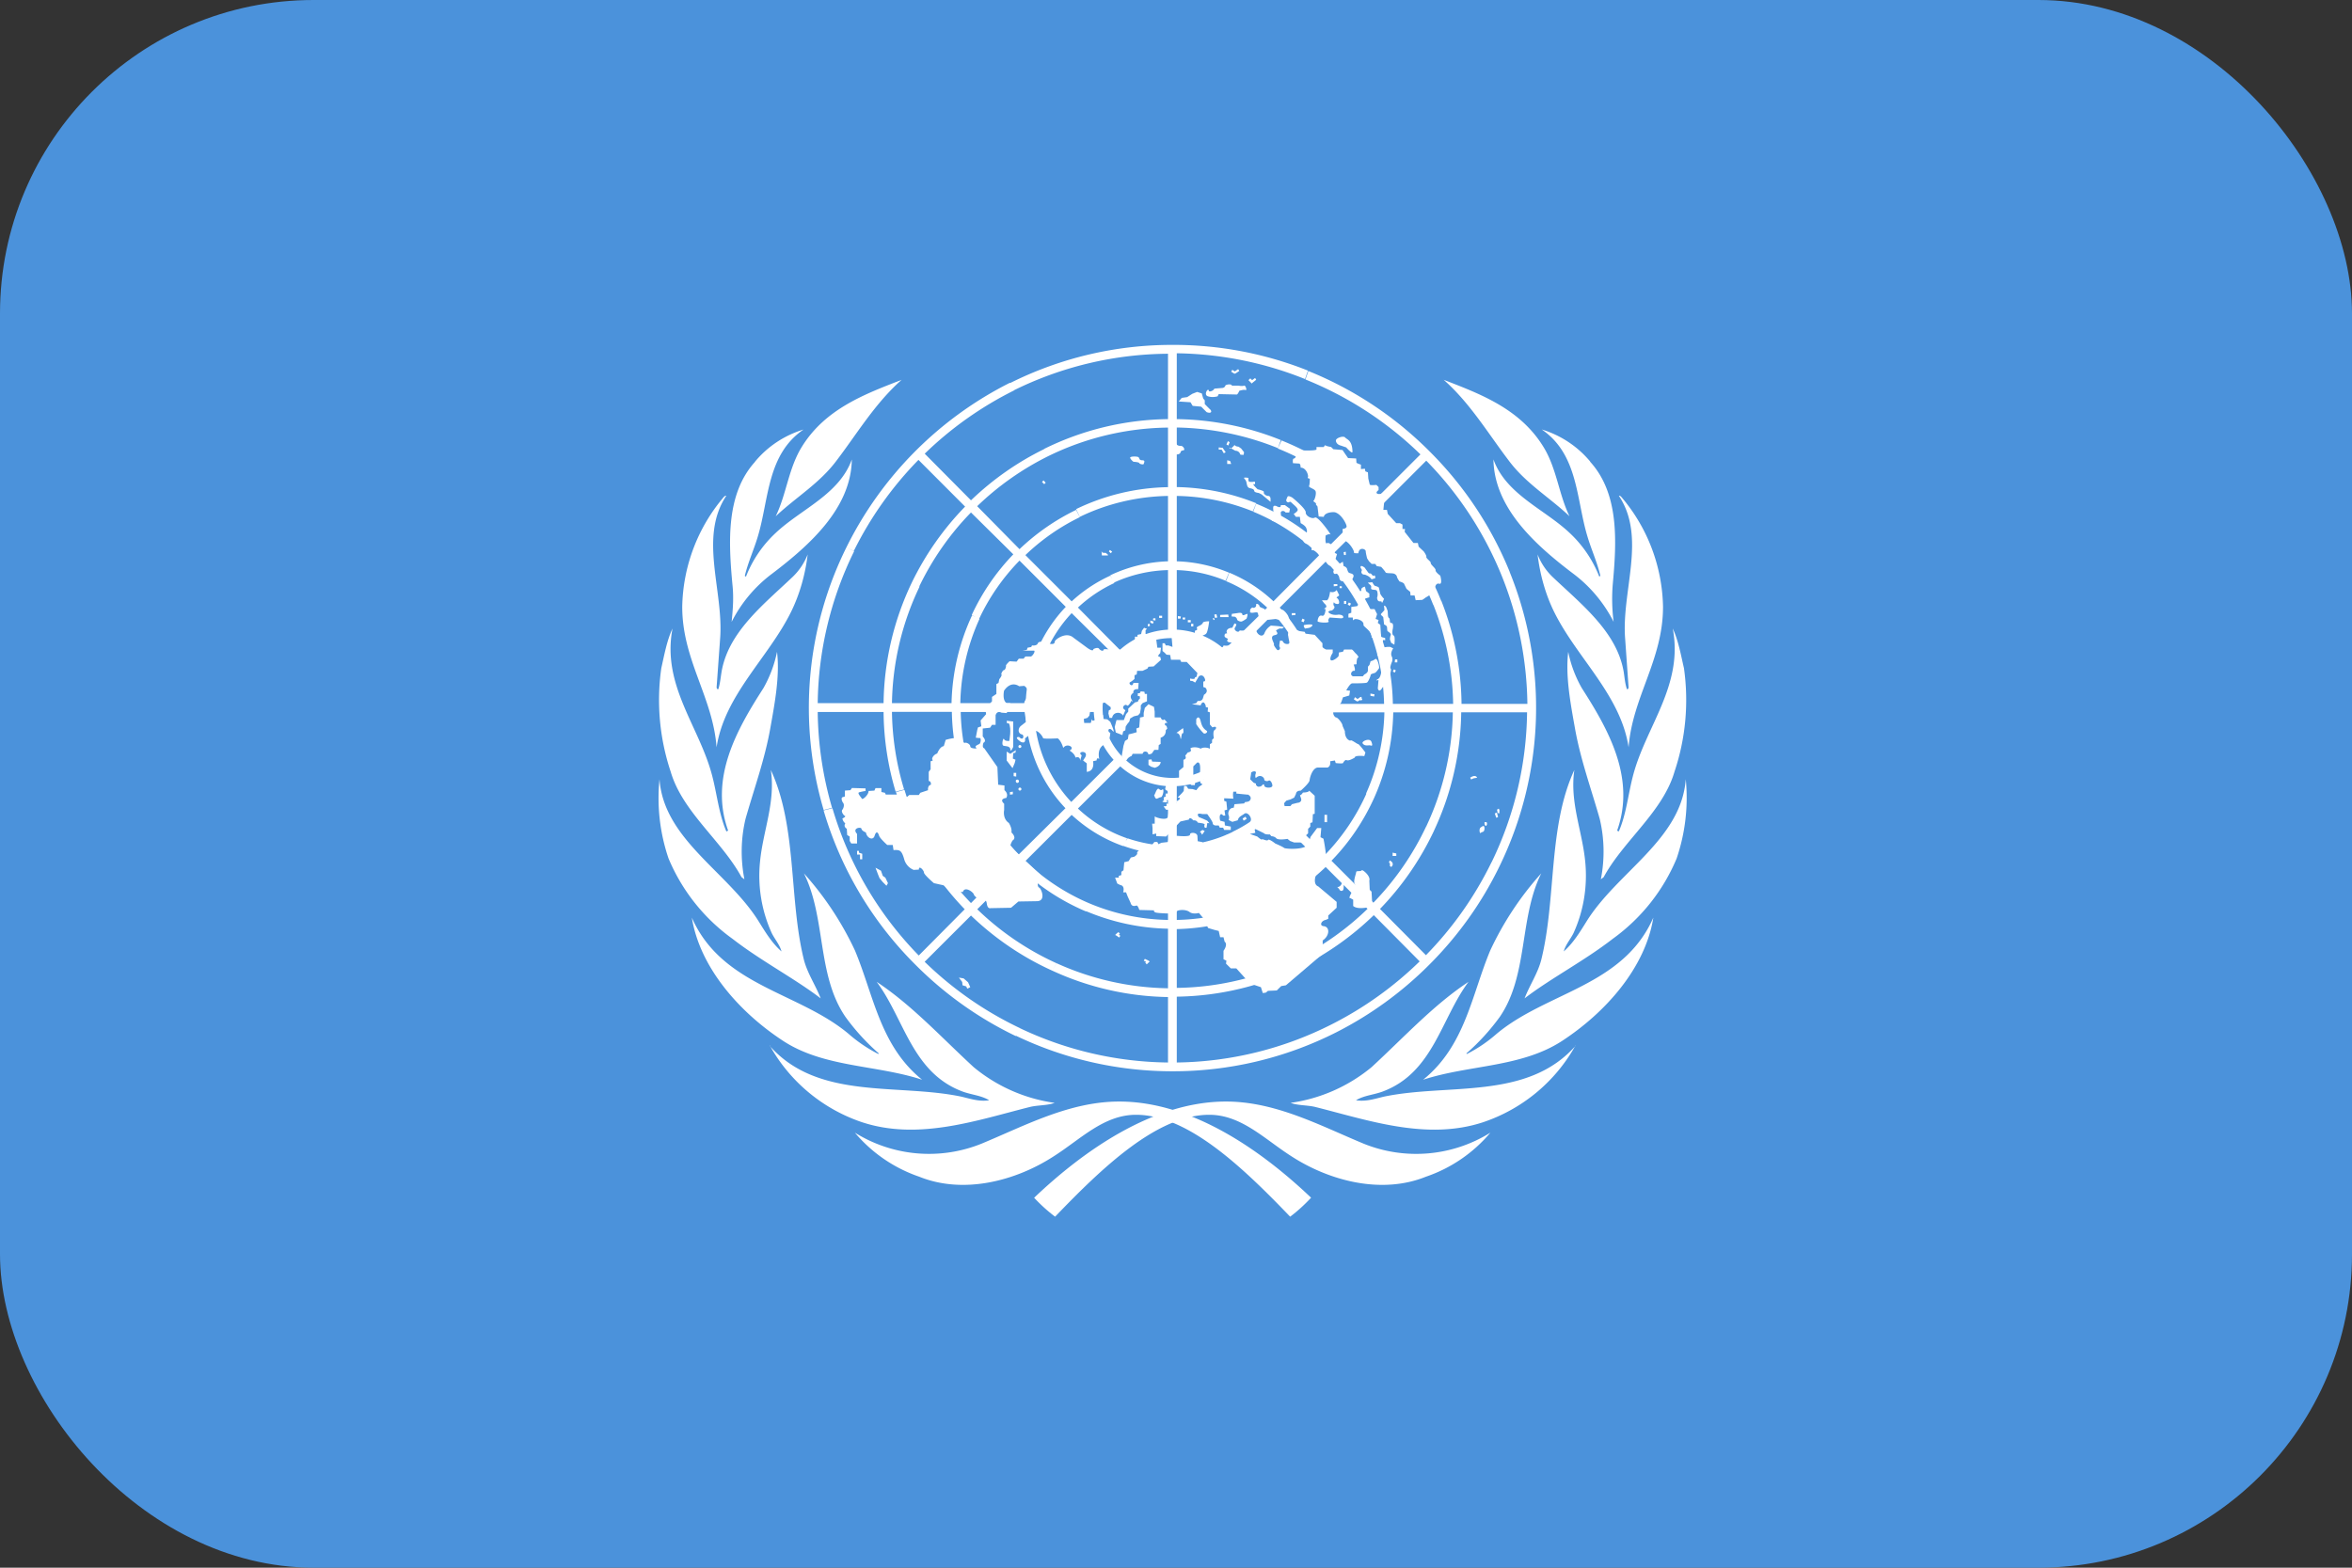 <svg width="30" height="20" viewBox="0 0 30 20" fill="none" xmlns="http://www.w3.org/2000/svg"><rect x="0" y="0" width="30" height="20" fill="#333333" stroke="none"/><rect width="30" height="20" rx="4" fill="#4B92DB"/><path d="M16.723 15.28c-.082.088-.171.17-.267.242-.596-.62-1.3-1.3-1.966-1.3-.414 0-.709.315-1.058.535-.48.309-1.142.483-1.707.255a1.861 1.861 0 01-.821-.562 1.788 1.788 0 001.617.14c.554-.23 1.122-.537 1.755-.537.934 0 1.823.633 2.447 1.227zm-6.908-1.94c.62.702 1.629.477 2.453.652.115.028.225.064.349.045-.099-.062-.23-.07-.343-.113-.642-.242-.74-.928-1.092-1.398.45.298.819.703 1.238 1.089.295.244.652.402 1.032.455-.09.034-.208.028-.31.051-.674.169-1.422.433-2.143.197a2.12 2.12 0 01-1.18-.979h-.004zm-.99-1.632c.386.874 1.356.945 1.997 1.48.115.101.243.188.38.258l.008-.006a2.798 2.798 0 01-.424-.464c-.369-.534-.248-1.265-.532-1.834.264.294.483.625.65.982.239.568.32 1.218.858 1.651-.582-.191-1.252-.155-1.772-.495-.551-.36-1.06-.928-1.165-1.57v-.002zm-.413-1.766c.056.77.872 1.18 1.266 1.814.084.135.168.275.29.382-.02-.081-.085-.155-.124-.233a1.766 1.766 0 01-.15-.909c.037-.394.2-.76.138-1.173.338.729.228 1.637.422 2.422.045.174.15.326.214.492-.33-.253-.762-.478-1.125-.76a2.405 2.405 0 01-.816-1.026 2.388 2.388 0 01-.115-1.01zm.023-1.418c.039-.171.07-.349.143-.506-.14.725.343 1.249.506 1.879.062.236.085.486.18.708.009.003.017-.005.023-.01-.24-.67.112-1.289.45-1.815.082-.144.141-.301.174-.464.037.304-.028.652-.084.965-.07.402-.208.779-.318 1.167-.06.253-.064.515-.014.77l-.037-.028c-.253-.466-.753-.832-.903-1.344a2.886 2.886 0 01-.12-1.322zm.267-.782c.009-.516.198-1.014.534-1.406.009-.006.017-.014.028-.011-.354.534-.03 1.215-.079 1.825l-.045.624c.006.006.006.026.023.017.022-.07.028-.143.04-.216.084-.507.528-.855.902-1.21a.8.8 0 00.197-.292c-.03.253-.101.509-.214.737-.29.585-.846 1.057-.948 1.724-.047-.639-.438-1.114-.438-1.792zM9.63 5.89c.162-.195.377-.337.619-.41-.464.317-.44.882-.58 1.355-.05.171-.126.334-.169.512l.015.01c.082-.212.212-.403.38-.559.323-.304.81-.49.97-.936-.009.621-.538 1.094-1.021 1.46a1.76 1.76 0 00-.512.612c.017-.168.028-.315.01-.48-.05-.543-.083-1.154.29-1.564H9.63zm1.87-1.044c-.34.301-.568.687-.832 1.033-.217.29-.518.466-.774.708.14-.287.163-.618.34-.897.301-.478.802-.664 1.266-.844z" fill="#fff"/><path d="M13.19 15.28c.082.088.172.17.268.242.596-.62 1.3-1.3 1.966-1.3.413 0 .709.315 1.057.535.481.309 1.142.483 1.707.255.32-.109.604-.303.822-.562a1.789 1.789 0 01-1.618.14c-.554-.23-1.122-.537-1.755-.537-.933 0-1.822.633-2.446 1.227zm6.908-1.94c-.619.702-1.628.477-2.452.652-.116.028-.225.064-.35.045.1-.062.232-.07.344-.113.641-.242.74-.928 1.091-1.398-.45.298-.818.703-1.237 1.089a2.075 2.075 0 01-1.032.455c.09.034.208.028.309.051.675.169 1.423.433 2.143.197a2.12 2.12 0 001.181-.979h.003zm.99-1.632c-.385.874-1.355.945-1.997 1.48-.115.101-.242.188-.38.258l-.008-.006c.159-.138.301-.294.425-.464.368-.534.247-1.265.531-1.834a3.993 3.993 0 00-.65.982c-.238.568-.32 1.218-.857 1.651.582-.191 1.251-.155 1.772-.495.551-.36 1.06-.928 1.164-1.57v-.002zm.414-1.766c-.057.77-.872 1.18-1.266 1.814-.084.135-.169.275-.29.382.02-.081.085-.155.124-.233.13-.285.18-.598.15-.909-.037-.394-.2-.76-.139-1.173-.337.729-.228 1.637-.422 2.422-.045.174-.149.326-.213.492.329-.253.762-.478 1.125-.76.361-.26.644-.615.815-1.026.11-.324.15-.668.116-1.01zm-.023-1.418c-.04-.171-.07-.349-.143-.506.14.725-.343 1.249-.507 1.879-.062.236-.084.486-.18.708-.008.003-.017-.005-.022-.01.239-.67-.113-1.289-.45-1.815a1.547 1.547 0 01-.174-.464c-.037.304.028.652.084.965.07.402.208.779.318 1.167.06.253.064.515.014.77l.036-.028c.253-.466.754-.832.903-1.344.143-.425.184-.878.121-1.322zm-.267-.782a2.222 2.222 0 00-.535-1.406c-.008-.006-.016-.014-.028-.011.355.534.031 1.215.08 1.825l.044.624c-.006.006-.006.026-.022.017-.023-.07-.029-.143-.04-.216-.084-.507-.528-.855-.903-1.21a.802.802 0 01-.196-.292c.03.253.1.509.213.737.29.585.847 1.057.948 1.724.048-.639.439-1.114.439-1.792zm-.928-1.853a1.294 1.294 0 00-.619-.41c.464.317.439.882.58 1.355.05.171.126.334.168.512l-.014.01a1.52 1.52 0 00-.38-.559c-.323-.304-.81-.49-.97-.936.009.621.537 1.094 1.021 1.46.215.162.39.372.512.612a2.3 2.3 0 01-.011-.48c.05-.543.084-1.154-.29-1.564h.003zm-1.87-1.044c.34.301.568.687.832 1.033.216.29.517.466.773.708-.14-.287-.163-.618-.34-.897-.3-.478-.801-.664-1.266-.844zM19.126 11.052l-.099-.057c-.214.44-.497.842-.839 1.191l-.586-.59c.284-.293.516-.63.69-1l-.1-.055c-.169.36-.397.69-.674.975l-.535-.535c.227-.233.41-.505.544-.801l-.098-.056a2.72 2.72 0 01-.525.778l-.586-.586c.161-.172.288-.372.375-.59l-.099-.057c-.082.208-.202.4-.356.562l-.539-.534a.994.994 0 00.253-.61h.76a1.748 1.748 0 01-.118.582l.099.056c.08-.203.125-.419.131-.637h.834a2.69 2.69 0 01-.234 1.036l.103.056c.154-.344.237-.716.244-1.092h.76a3.554 3.554 0 01-.338 1.453l.098.056a3.67 3.67 0 00.347-1.51h.84a4.494 4.494 0 01-.45 1.908l.098.057a4.617 4.617 0 00.13-3.755l-.102.047c.21.52.321 1.075.328 1.636h-.84a3.681 3.681 0 00-.257-1.313l-.103.047c.16.403.246.832.253 1.266h-.769a2.814 2.814 0 00-.187-.966l-.103.047c.112.294.172.604.178.919h-.825a1.87 1.87 0 00-.113-.59l-.103.046c.063.175.098.358.103.544h-.76a.994.994 0 00-.252-.61l.539-.539c.163.173.289.377.37.6l.103-.042a1.862 1.862 0 00-.393-.637l.59-.591c.249.259.443.565.572.9l.103-.047a2.808 2.808 0 00-.6-.933l.54-.534c.326.337.582.735.754 1.172l.103-.047a3.68 3.68 0 00-.783-1.205l.59-.59c.414.421.74.92.962 1.467l.103-.047a4.626 4.626 0 00-1.022-1.538 4.623 4.623 0 00-1.547-1.026l-.037.108a4.51 4.51 0 011.467.956l-.59.59a3.68 3.68 0 00-1.182-.768l-.047.103c.428.173.818.428 1.149.75l-.535.534a2.813 2.813 0 00-.89-.58l-.038.102c.314.13.6.318.844.553l-.586.59a1.867 1.867 0 00-.563-.365l-.042.108c.194.08.372.195.525.338l-.544.534a.993.993 0 00-.609-.253v-.76c.214.007.426.053.623.136l.043-.103a1.866 1.866 0 00-.666-.145v-.834a2.7 2.7 0 01.97.197l.043-.104c-.322-.13-.666-.2-1.013-.206v-.76c.442.008.88.097 1.29.263l.037-.103a3.68 3.68 0 00-1.327-.267v-.84c.561.008 1.116.119 1.636.329l.037-.108a4.627 4.627 0 00-1.73-.328 4.608 4.608 0 00-2.071.488l.047.093a4.5 4.5 0 011.969-.468v.834a3.66 3.66 0 00-1.58.38l.051.093c.476-.234.998-.359 1.529-.365v.76a2.798 2.798 0 00-1.172.28l.047.099c.35-.17.735-.26 1.125-.267v.834a1.86 1.86 0 00-.736.178l.046.094c.217-.1.451-.154.69-.16v.76a.999.999 0 00-.329.075l.047.094a.89.89 0 01.338-.061.885.885 0 01.89.895.89.89 0 11-1.228-.825l-.051-.098a1.004 1.004 0 00-.281.178l-.535-.54c.137-.128.294-.234.464-.313l-.051-.094c-.18.082-.347.193-.493.328l-.59-.59a2.71 2.71 0 01.694-.484l-.047-.093a2.832 2.832 0 00-.722.501l-.54-.548c.267-.258.573-.473.905-.638l-.046-.093c-.345.168-.661.39-.938.656l-.59-.595c.335-.326.72-.598 1.139-.807l-.052-.098a4.665 4.665 0 00-2.086 2.1l.094.047a4.53 4.53 0 01.825-1.163l.595.596a3.702 3.702 0 00-.68.97l.094.051c.168-.349.39-.669.661-.946l.54.534a2.827 2.827 0 00-.53.773l.093.052a2.7 2.7 0 01.516-.745l.59.59a1.877 1.877 0 00-.365.553l.098.057c.081-.196.197-.376.342-.53l.54.534a.998.998 0 00-.254.614h-.759c.006-.212.05-.422.131-.618l-.094-.057a1.862 1.862 0 00-.15.675h-.834c.007-.37.09-.736.244-1.073l-.094-.047a2.8 2.8 0 00-.262 1.12h-.76a3.564 3.564 0 01.352-1.486l-.099-.051a3.661 3.661 0 00-.36 1.537h-.84a4.5 4.5 0 01.464-1.936l-.098-.051a4.607 4.607 0 00-.29 3.351l.107-.028a4.537 4.537 0 01-.183-1.223h.84c.003.344.055.687.154 1.017l.108-.028a3.581 3.581 0 01-.155-.99h.764c.005.275.049.546.132.807l.112-.028a2.708 2.708 0 01-.131-.778h.825c.006.195.042.388.108.572l.107-.028a1.762 1.762 0 01-.103-.544h.76a.994.994 0 00.253.61l-.54.538a1.754 1.754 0 01-.37-.604l-.107.028c.087.244.224.468.403.656l-.596.59a2.695 2.695 0 01-.618-1.04l-.113.028c.132.41.357.784.656 1.092l-.534.54a3.554 3.554 0 01-.848-1.444l-.108.028c.168.561.469 1.074.876 1.495l-.586.59a4.5 4.5 0 01-1.101-1.879l-.113.028a4.607 4.607 0 001.172 1.969 4.64 4.64 0 001.28.91l.056-.1c-.45-.213-.862-.5-1.219-.848l.591-.59c.303.291.653.53 1.036.703l.056-.094a3.575 3.575 0 01-1.012-.689l.534-.534c.248.238.537.428.853.562l.056-.098a2.7 2.7 0 01-.83-.544l.591-.59c.19.176.413.312.657.398l.051-.099a1.756 1.756 0 01-.628-.38l.54-.538c.168.15.383.24.609.253v.76a1.76 1.76 0 01-.516-.095l-.061.094c.185.068.38.106.577.113v.834a2.695 2.695 0 01-.99-.206l-.056.094c.331.14.686.217 1.046.224v.76a3.563 3.563 0 01-1.42-.319l-.057.094c.463.214.966.329 1.477.337v.835a4.5 4.5 0 01-1.885-.436l-.056.094c.623.299 1.305.454 1.997.454a4.61 4.61 0 002.09-.497l-.056-.103a4.49 4.49 0 01-1.978.488v-.84a3.67 3.67 0 001.594-.388l-.047-.099a3.55 3.55 0 01-1.547.375v-.75c.417-.01.827-.112 1.2-.3l-.052-.098a2.69 2.69 0 01-1.148.281v-.834a1.86 1.86 0 00.764-.188l-.047-.103c-.223.11-.468.17-.717.178v-.76a.993.993 0 00.61-.252l.539.539c-.13.12-.277.219-.436.295l.051.103c.17-.082.326-.19.464-.319l.59.586c-.197.191-.423.35-.67.474l.047.098c.259-.127.496-.293.704-.492l.534.534a3.585 3.585 0 01-.89.633l.055.099c.337-.17.645-.39.915-.652l.585.59a4.54 4.54 0 01-1.12.802l.056.103a4.642 4.642 0 001.186-.862c.367-.366.67-.79.896-1.256z" fill="#fff"/><path d="M15.221 7.958h-.028v.033h.028v-.033zm-.07-.047h.037v.028h-.037v-.028zm-.066-.01l.028.005.005-.028h-.033v.024zm-.028-.009h-.033V7.86l.038.005-.005.028zm-.272-.037h.038v.028h-.038v-.028zm-.08.056l.033.005v-.028h-.028l-.004.023zm0 .047l-.032-.014v-.028l.042.014-.01.028zm-.065.033v-.028l.023-.005.005.028-.028.005zm-3.684 2.887v-.023h-.024v.047h.038v.06h.028v-.07l-.042-.014zm.351.422l-.047-.047-.042-.051-.019-.047-.032-.085.07.038.023.066.033.023.033.07-.019.033zm.97 1.27l-.004-.042-.042-.056.06.01.057.05.028.062-.038.019-.014-.029-.046-.014zm2.532-4.307h-.047l-.014-.104.028-.018v-.052h-.164v-.051l.019-.015-.038-.014-.028.038-.01.042-.046.01v.023h-.033v.06l-.131.109-.263-.01c-.014.047-.06 0-.06 0-.015-.033-.076 0-.076 0 0 .047-.094-.028-.094-.028l-.159-.117c-.094-.084-.234.023-.239.047 0 .065-.108.014-.108.014s-.094-.028-.108.01c-.014.037-.075.027-.075.027l-.009.02-.047.009-.01.028-.055.01h.14c.038-.01-.014.079-.037.074h-.066l-.023.028h-.061l-.028.038-.09-.005s-.046.042-.046.056c.004.014-.01.056-.024.056s-.042.047-.033.057c.01.014-.028.06-.028.06l-.01.048-.027.014v.126l-.056.038v.056l-.085.094.01.07-.07.08.009.075-.043.014-.009.033-.019.098.047.005c.024-.01.019.06 0 .075-.019.01-.07.028-.042.047.028.018-.075.014-.075-.015 0-.032-.056-.056-.07-.046-.014.009-.038-.043-.038-.043-.047-.046-.206.005-.206.005l-.024.08c-.051.004-.084.094-.084.094-.047.014-.075.065-.06.08.013.013-.024.018-.024.018v.103l-.024.033v.117c.033 0 .028.047.028.047-.046.01-.037.07-.037.07l-.099.033-.018.028h-.122l-.033.028-.033-.033h-.234l-.01-.023-.046-.01v-.05h-.075l-.014.032-.075.005c.004.046-.075.117-.085.098-.01-.019-.06-.07-.037-.08a.612.612 0 01.084-.018v-.033l-.173-.005-.02.028-.07.005v.075l-.032.01c-.024.013.004.065.004.065.033.033 0 .089 0 .089-.032.028.02.08.02.08.037.01-.024.037-.024.037.01.047.037.061.037.061-.028.047.019.07.019.07l.005.08.032.019v.056l.02.033h.074v-.122c-.07-.075.052-.094.056-.066.005.029.057.047.057.047.01.07.093.113.112.038.024-.07.047-.028.056.005.014.037.104.117.104.117h.07l.01.065c.079-.004.102 0 .135.113a.206.206 0 00.122.14l.066-.004c0-.061.065.01.065.037 0 .028.127.136.127.136l.126.028.118.094.089-.01h.037c.024-.079.136.005.14.034.01.028.085.08.095.056.009-.024.06-.01.07.06.01.071.047.057.047.057l.262-.005.094-.08.24-.004c.12-.005.046-.174.022-.174-.042-.032.015-.168.015-.168l-.343-.319c-.08 0-.009-.113-.009-.113.06-.037-.014-.103-.014-.103.01-.056-.033-.121-.033-.121-.084-.057-.06-.165-.06-.165v-.08c-.071-.065.027-.074.027-.074.033-.056-.023-.099-.023-.099v-.06l-.08-.01-.01-.225-.168-.24c-.033-.008-.01-.07-.01-.07.048-.023-.009-.08-.009-.08v-.102l.094-.01.024-.037h.046v-.122c.02-.066.075-.033.075-.033l.066.005.037-.07.01-.057h-.047c-.06-.037-.033-.159-.033-.159.094-.136.192-.056.192-.056l.066-.005c.098.066.01.188.01.188-.02.028-.01.117-.01.117l.023.154-.06.047c-.047.033-.047.099.004.113.038.004.024.094-.033.033-.084 0 .047.075.01.056.084.047.065-.038.065-.038l.113-.089c.047-.033.117.07.117.085 0 .014.188.004.188.004.046.033.07.122.07.122.047-.07.16-.004.08.033.075.047.075.09.075.09.06-.02.06.027.06.041l.02-.07c-.071-.052.093-.07.046.023l-.028.043.047.037v.108c.108-.01.08-.136.08-.136l.046-.01c0-.046.033-.018.033-.018-.033-.16.075-.188.075-.188.061-.018.066-.145.066-.145-.047-.019-.019-.084.028-.028.047.056-.028-.113-.028-.113l-.038-.032-.051-.005-.005-.052h-.084l-.014.066-.033.01-.01-.02-.014.047h-.084l-.005-.051.047-.014.024-.028.014-.08h.06l.08-.023c0-.08.047-.061.047-.061l.028.023.043.033v.028l-.024.014-.005.038.014.056h.033c.014-.08.113-.08.14-.028l.03-.07c-.067-.033 0-.085.018-.062.019.024.06-.06.06-.06s.034.046 0-.015c-.032-.056.024-.084.024-.084-.01-.056.061-.047.061-.047l.005-.08h-.066c-.014.066-.07.005-.042-.009.028-.014.056-.042.056-.042v-.047l.028-.01.005-.046h.07l.061-.028.014-.024.066-.004.094-.085-.01-.037c-.056 0 0-.047 0-.047l.01-.07z" fill="#fff"/><path d="M12.925 9.205l-.085-.01.005.033h.023c.038.066.005.225.005.225s-.056.005-.066-.023c-.01-.028-.033.06-.014.08.019.014.085 0 .094.046 0 .057.037-.028.037-.028V9.2v.005z" fill="#fff"/><path d="M12.924 9.608l.028-.005.005-.033-.07.047-.047-.028v.113l.075.098.028-.066.01-.042-.034-.014.005-.07zm.038.3V9.86h-.033v.042l.033.005zm-.043.225V10.1l-.037.005v.033l.037-.005zm.057-.145a.021.021 0 10-.009-.04.02.02 0 00-.007.004.02.02 0 00-.003.008.02.02 0 000 .009c0 .01.01.019.019.019zM13.008 10.086c.01 0 .02-.008.02-.019a.019.019 0 10-.019.019zM13.008 9.542c.01 0 .02-.008.02-.018a.019.019 0 10-.019.019zM14.598 8.825l-.047-.005-.014.024h-.024v.037h.024l.004.028-.018.02-.01.023-.037.009-.085.08v.037l-.028.033-.028.075h-.094l-.023.089.014.07.084.033.01-.047.028-.014.004-.047.02-.032.027-.033.01-.038.046-.028.057-.014.023-.028.01-.056v-.043l.023-.028.056-.023v-.094h-.028l-.005-.028zm.13.323v-.07l-.009-.06-.07-.034-.047.047-.014.066v.047l-.047.01-.01.126-.037.014.005.047-.047.014-.056.014-.01.06-.037.024-.019.061-.023.136s.047.08.066.042c.023-.037.06-.047.06-.047l.014-.028h.127c.01-.047.07-.028.07-.004 0 .023.047 0 .047 0l.033-.047h.052l.004-.061.024-.014v-.08c.075-.023.065-.094.065-.094l.02-.023-.01-.033c-.038-.014-.019-.047.004-.038.024.01-.032-.046-.032-.046-.029.028-.047-.024-.047-.024h-.075v-.005zm.076.572c0 .057-.075.075-.075.075l-.047-.014-.033-.023v-.066l.038-.004.009.028.108.004zm.253-.304c.01.047.01-.066.028-.061.019.004.005-.066.005-.066l-.085.061c.042.005.047.047.052.066zm.248-.244c.019.042.014.103.085.15.023.014-.014.047-.038.033a.706.706 0 01-.094-.117v-.061c.02-.038.038-.024.047-.005zm.014 1.453l.014.024.033-.047-.028-.014-.033.023.014.014zm-.13-.089v.056-.056zm.674-.066l.038-.023-.014-.028-.038.023.014.028zm1.355.985l.042.023v.08c.06.056.244.01.244-.005l-.01-.178-.023-.023-.005-.118c.019-.06-.094-.15-.098-.13-.01.018-.07 0-.07.023 0 .018-.038.112-.02.145.02.033-.013.033-.018.066-.005.032-.052.093-.047.121l.005-.004zm-.103-.188c-.01.038-.047.056-.061.047-.019-.019.023.019.033.038.009.018.037.018.046 0 .01-.02 0-.061.015-.08.009-.019-.029-.024-.033 0v-.005zm-.22-.872h.032v.094h-.033v-.094zm.487-.909c-.024-.028.094-.08.112-.019.02.056 0 .047-.018.042-.02-.004-.066.014-.094-.023zm.098-.638v.029l.047.009.005-.028-.052-.01zm-.21.075l.037.024h.014l.028-.019v.01l.028-.01-.01-.023V8.89l-.018.004-.033.024-.033-.024-.014.028zm.262-1.153h-.07s.023.01-.047-.051c-.061-.061-.104.014-.104.014l-.075.01v.074l-.037.014v.047h.056s0 .052.014.028c.014-.023.132.005.122.066-.004.023.117.084.103.16.061.009.047.07.047.07l.08.009.023-.047.024.005V8.14l-.052-.014-.01-.155-.032-.024.01-.037-.038-.014.019-.061-.033-.066zm.201.483h-.037l-.085.01-.046.093s.023.014.046.047c.015.033.024.225-.032.258s.004.014.004.014l-.009.108c.014.047.037.023.052 0 .014-.024.028-.028.046-.052a.268.268 0 00.052-.103c.005-.033.028-.084.014-.098-.014-.014.014-.08.014-.08s.019-.037 0-.075c-.019-.037.005-.084.019-.103l-.038-.019zm.057.197l.004-.037h.029v.037h-.033zm0 .131l-.024-.014.014-.028.024.014-.014.028zm-.043-.375l-.018-.047s0-.037.01-.056c.008-.019-.02-.037-.034-.047-.014 0-.01-.037-.014-.056 0-.019-.037-.033-.037-.033l-.01-.089c0-.014-.042-.033-.028-.047l.038-.042c.014-.01-.014-.075.01-.06.022.013.022.037.032.055.01.02 0 .085.019.099.023.014 0 .065.032.065.038 0 .015.09.015.09s-.01.065.014.07c.023.005.009.117.009.117l-.038-.023v.004zm-.3-.773c.015.019.043.033.043.051 0 .02-.01.033.018.038.029.005.047 0 .057.019a.13.13 0 010 .084c0 .019.009.047.032.047.024 0 .029 0 .029.019 0 .014.028-.052.028-.052a.256.256 0 01-.047-.06l-.019-.08c0-.01-.033-.02-.047-.024-.014 0-.037-.047-.037-.047l-.056.005zm.047-.042a.133.133 0 00-.046-.043c-.02-.009-.033-.018-.052-.018a.033.033 0 01-.028-.047c.01-.019-.014-.028-.014-.047s.014-.019.037-.005c.024.014.019.019.038.042.019.024.028.047.047.043.018-.005.032.042.047.028.023-.014.018.033.018.033l-.047.014zm-.548.534c.023.028-.14.019-.14 0s.013-.084.055-.07c.043.014.047-.085.047-.085s-.037.005-.004-.014c.032-.018 0-.047-.014-.06l-.029-.038h.066c.028-.019.038-.108.038-.108.056.019.084-.023.084-.023l.028.056c.019.023-.047.033-.023.047.023.014.033.056.023.07-.01.014-.06 0-.06-.014s-.02.023 0 .047c.018.023-.024.056-.034.056-.009 0-.07.01-.018.038.047.028.108.014.108.014s.042 0 .056.018c.014.024-.005.029-.028.029l-.141-.01s-.028.033-.014.047zm-.3.047c.023-.005.08-.01.094 0 .004.019-.038.037-.038.037l-.056.01c-.019-.024-.024-.047 0-.047zm.605-.399c.037-.018.117-.018.112-.046-.005-.033.047-.043.047-.043l.014.057.042.032v.047l-.033.01c-.051.014-.018.037-.018.037h-.117l-.015-.047-.037-.047h.005zm-.188-.257c.033 0-.005.107.07.098.075-.01 0 .033.061.038.057.004.043-.043.061-.075.019-.033.01-.052-.023-.061-.033-.01-.033-.01-.047-.047-.005-.038-.047-.047-.047-.047l-.01-.056-.06.037-.061.08c0 .06.033.033.06.033h-.004zm.127.398l.014-.028.028.014-.014.028-.028-.014zm-.047-.047h.028v.038h-.028v-.038zm.023-.628v.042h-.023l-.005-.037.028-.005zm-.08.44h.029v.024h-.028V7.48zm-.074 0v-.027h.046v.023l-.046.005zm-.385.46l-.028-.014.014-.033.028.014-.014.033zm-.15-.089v-.028h.047v.023l-.047.005zm-.81-.01l-.104.005v.028h.108l-.005-.032zm-.17.043l-.009-.042.028-.005.01.042-.028.005zm-.018.028l-.01-.023.014-.005.01.023-.014.005zm.234-.08l-.005.033.047.005s.024.019.024.033c0 .014.033.028.051.028.019 0 .07-.038.07-.038s.024-.065.005-.06c-.018.004-.056.032-.06.004 0-.028-.062-.014-.062-.014l-.075.01h.005zm.235-.047c0 .01-.015.029.013.033.029.005.08-.019.085.01.005.028.005.046.047.06a.234.234 0 00.084.02l.094-.01s.06.014.075.023c.052.057.084.07.098.047.014-.023 0-.08-.009-.094 0-.023-.07-.112-.094-.093-.023.018-.028 0-.07.014-.042.014-.131.004-.136-.014 0-.019-.07-.028-.07-.047s-.047-.047-.043-.014c.005.028-.032.042-.042.033-.01-.01-.037.028-.037.028l.005.004zm1.073-.609l.033-.108c-.047-.01-.038-.06-.038-.06-.004-.048-.07-.094-.093-.076-.024.014-.015-.098-.015-.098s.043-.028.061-.014c.02.014-.159-.24-.197-.216-.037.024-.121-.023-.117-.065.005-.047-.169-.188-.169-.188s-.056-.037-.065-.01c-.01.029-.028.048 0 .066.028.014.023-.023.056.01.033.032.094.075.07.103-.023.028-.046.037-.046.037l.028.038h.051l.01.08s.056.028.07.06c.014.033.014.052 0 .075-.014.02-.042.047-.038.085.005.033.047.047.047.047h.033l.028.018v.061c.038-.009.099.047.094.075 0 .033.01.014.056.047.047.033.033.038.066.066.033.023.06.01.075-.038v.005z" fill="#fff"/><path d="M16.243 6.533c0-.019-.014-.084.014-.08.028 0 .01 0 .047.014.038.014.033-.023.033-.023h.052l.065.047-.01.047h-.046c-.024-.033-.07-.02-.061.014.01.032-.023.093-.042.098-.019.005-.08.005-.075-.023l.023-.094zm-.037-.127v-.042s0-.037-.029-.037c-.028 0-.065-.028-.056-.047.01-.019-.08-.038-.08-.038s-.08-.075-.046-.065c.023.009.01-.033.01-.033s-.057.01-.071 0c-.014 0-.01-.047-.01-.047s-.056-.01-.056 0 .019.019.028.047c.01.028.005.075.047.084.047.01.052.019.056.038.005.018.057.023.057.023l.037.019.113.094v.004zm-.502-.487l-.014-.038-.037-.009v.047h.051zm-.014-.197c-.047-.038.066.028.066.028.037 0 .06.028.06.042 0 .014.047.01.047.01l.005-.033-.037-.047-.033-.023s-.047-.005-.047-.02c0-.013-.047.057-.066.043h.005zm.858.028c-.014.042-.019.099-.042.099-.024 0-.014.06-.014.06l.08.005c.018.005.018.052.018.052.07 0 .099.093.094.117-.014.023.023.023.023.023s0 .075-.01.094c-.008.019.062.033.08.061.02.028-.009.122-.023.127-.014.009.038.023.033.046-.005.024.014 0 .019.038l.014.117.065.005c.01-.061.132-.066.15-.056.08.028.141.15.141.178 0 .028-.052.033-.052.033l.01.14c.08.024.14.14.136.155-.01.019.056.014.056.014.01-.084.089-.056.094-.028 0 .028.018.094.018.094l.024.037.033.033h.047l.018.028.057.01s.051.056.056.07c.005.014.075.009.094.014.018 0 .047.018.051.042.005.023.033.06.033.06s.056.015.06.034l.029.06.047.038.005.047h.051l.014.06.085-.004.047-.033a.282.282 0 00.107-.093c.005-.024.014-.094.061-.08.047.014.014-.103.014-.103s-.065-.047-.06-.07c.004-.024-.066-.07-.062-.094.005-.014-.06-.056-.056-.075.005-.019-.033-.07-.033-.07l-.065-.061-.01-.047h-.056l-.112-.141.004-.037h-.032v-.057l-.033-.018h-.047l-.108-.118-.01-.051h-.046l.01-.099c.032-.047.013-.126.013-.126s-.066.033-.098.019c-.033-.015.014-.047.014-.047v-.038l-.028-.028s-.08.01-.085-.005l-.018-.075-.005-.08-.033-.013-.005-.033-.051.004v-.056l-.028-.01-.029-.013-.004-.056-.103-.005-.033-.047-.038-.056-.117-.01-.028-.028-.047-.01-.033-.013-.014.023h-.093v.033c-.047.023-.235 0-.235.019l-.01-.005zm.492-.126c-.01-.033.094-.07.117-.043.024.028.09.033.094.178.005.047-.08-.051-.08-.051l-.07-.024c-.037-.009-.056-.032-.061-.056v-.004zm-1.373.06l-.024-.014.019-.042.023.014-.018.042zm-.24-.468l-.06-.061v-.047l-.02-.024-.018-.065L15.27 5l-.062.024-.065.042-.07.01-.038.046.15.01.028.046.108.01.07.07c.061.023.075-.01.037-.042zm-.009-.235c-.01-.037-.07.057-.01.075.062.02.123 0 .123 0l.014-.028.234.005a.136.136 0 00.028-.047s.056-.019.08-.01c.023.01 0-.065-.019-.056-.023.01-.07 0-.07 0h-.085c-.004-.028-.08-.014-.084 0-.005.024-.033.029-.033.029l-.107.009c-.01.028-.066.047-.07.028v-.005zm-.464.807c.07.023.098 0 .103-.014.005-.02.01-.024.038-.029.028-.004-.005-.06-.033-.056-.028 0-.056-.01-.061-.033-.005-.028-.052-.089-.056-.042-.005.047-.033.047-.028.085.004.032.018.08.037.089zm-.539.051c0-.019.094-.019.108-.005.014.015.005.038.047.038s.023.028.018.047c0 .01-.046.005-.056-.01 0-.014-.075-.018-.075-.018s-.037-.028-.042-.052zm1.594-1.017l-.038.028-.023-.023-.024.023.033.033.01.01.009-.01.047-.038-.014-.023zm-.258-.084l-.033-.02-.014.024.038.024h.014l.051-.033-.014-.024-.042.029zm-.155.975h-.004l-.047-.005v.028h.037l.028.047.024-.014-.033-.047-.005-.01zM14.05 7.034l.005.052h.07c.028 0-.023-.033-.023-.033s-.056.005-.047-.019h-.005zm.094 0l.014-.018.028.023-.018.019-.024-.024zm-.853-.885l.019-.02.028.029-.019.019-.028-.028zm1.36 6.107l-.048-.023-.014.023.029.014-.01.01.019.023.023-.023.015-.014-.015-.01zm-.366-.342l-.019-.023-.028.023-.014.014.019.01.032.023.015-.023-.02-.014.015-.01zm3.478-.9c-.005-.023-.033-.033-.038-.037l-.009.028.01.004.004.024-.005.01.02.018c.018-.014.023-.033.018-.047zm.047-.094h-.047v-.042l.047.01v.032zm1.078-.365c.023-.014.047-.038.047.018-.005.052-.028.033-.047.052-.014.019-.028-.052 0-.07zm.239-.202v-.005a.076.076 0 00-.01-.032l-.023.014.005.018c0 .01 0 .02.01.024.004.005.009.005.018 0l-.005-.024.005.005zm-.061.024l.019.056.023-.01a.57.57 0 01-.014-.056l-.028.01zm-.103.112h-.028c0 .019 0 .047.023.047l.01-.023-.005-.024zm-.122-.562a.028.028 0 00-.019-.024c-.019-.01-.051.005-.07.019l.014.023a.102.102 0 01.047-.018l.028-.005v.005zm-1.298-1.52a.153.153 0 01-.061.029l-.014.047-.02.023v.047c0 .033-.046.052-.046.052l-.019.023h-.126c-.047-.019-.014-.075.014-.07.028.005-.005-.08-.005-.08l.037-.004s0-.085.02-.085c.013 0-.005-.028-.024-.047-.019-.014-.047-.06-.061-.056h-.094l-.014.028-.052.01-.004.046c-.028.038-.14.108-.094-.009l.019-.033v-.042h-.085s-.046-.019-.046-.037v-.043l-.099-.107-.117-.015-.01-.023-.07-.01c-.084-.046-.16-.004-.14.066.009.07.032.099-.014.099-.047 0-.057-.038-.057-.038s-.037-.014-.037.005-.014.056 0 .075c.014.019-.019.047-.033.033-.014-.014-.047-.057-.042-.07.01-.015-.066-.104.01-.118.074-.014 0-.056.023-.065l.037-.02h.038L16.379 8l-.06-.01-.038-.004-.07-.005a.197.197 0 00-.085.103c-.038.07-.127-.028-.094-.065.033-.038-.103-.005-.126.014-.024.019-.094.01-.094.01-.014.041-.08-.005-.061-.034.019-.028.019-.046.019-.046l-.024-.01-.028.056c-.06 0-.08.038-.07.061.014.024-.019-.004-.028.029-.005.032.01.032.033.046.028.014-.014.014.004.038.019.023.075 0 .047.033-.037.033-.098.018-.098.018-.005.047-.094.033-.104.02l-.08-.1-.093-.004c-.005-.066.047-.033.066-.084.019-.052.028-.14.028-.14s-.075 0-.08.018c-.005.023-.051.042-.051.042s-.038.014-.024.033c.014.019-.028.028-.028.028s.005.028-.005.042c-.037.038-.13 0-.145-.01l-.056-.023-.057-.037-.065.028-.019.019h-.07l-.005.056.127.014.01.117-.053-.019h-.032l-.014-.028h-.028v.099l.028.023.023.024.047.004.01.061h.117l.014.028h.07l.136.141-.01.047-.023.01c.01.032-.06.013-.06.013v.028l.032.005.033.019.047-.08c.046-.033.075.014.08.047 0 .024-.024.019-.024.019v.07l.028.01c.047.056-.019.089-.019.089l-.014.046c-.014.043-.066.033-.066.033l-.018.028-.056.014.112.015c.01-.038.037-.047.047-.029.019.02.019.052.019.052l.028.005-.005.051.028.01v.154l.033.038c.056-.024.056.014.028.033-.028.018-.01.103-.01.103l-.023.023v.038l-.028.018v.057c-.047-.024-.103-.014-.117 0-.047-.028-.131-.02-.131 0 .028.042-.033.047-.033.047l-.033.042c.024.047-.023.051-.023.051v.094l-.056.047v.126c0 .033.075.038.088.02.015-.02.07.037.07.037h.043l.01-.085-.029-.014v-.14l.047-.047c.056-.024.038.117.038.131 0 .056.028.047.046.038.047-.02.015.056-.023.046-.037 0-.014.047-.014.047l.024.014-.047.033-.033.042-.047-.014-.056-.004-.02-.033-.032-.005-.005.066-.023.028-.056.056c.075 0-.01.052-.028.052.042.014-.005.056-.113.023v.033l-.037.005.032.042h.038l-.014.084c0 .061-.155.019-.169 0v.094h-.033l.005.056v.08l.047-.01v.033l.126.005.183-.192.108-.024c.01-.046.056.01.056.01.047-.005.056.028.056.028l.062.01c.046.013.018.018.023.037 0 .028.028.018.028.018l.01-.06.027.004-.028-.033-.051-.023-.056-.023c-.038-.052.009-.047.046-.038h.061s.07.094.07.117c0 .024.034.028.034.028h.042l.014.028h.042l.014.029h.084v-.043l-.075-.014-.004-.046-.056-.015c-.02-.08.014-.103.037-.065h.028l-.01-.066.034-.01-.01-.102-.028-.01v-.033l.117.005c-.01-.06 0-.089 0-.089h.038v.024l.145.014.103-.118c-.005-.009.01-.014 0-.023-.019-.014-.037 0-.06-.014-.024-.014 0-.094 0-.117-.01-.019.074-.047.06 0-.014.037 0 .06 0 .06.061-.06.113 0 .108.02 0 .013.033.028.056.013.024-.014.052.043.047.07-.014.029-.094.024-.103-.004 0-.028-.019-.019-.028-.005-.01.014-.047.024-.075.01a.023.023 0 01-.005-.01l-.103.118h.005c.056.032.028.075.01.084-.02.01-.048.01-.048.01l-.014.018-.122.01-.01.046c-.055-.004-.079.061-.065.094.014.033 0 .061 0 .061l.047.024.07-.02c.01-.046.047-.056.085-.084.037-.028.098.047.08.09-.02.037-.02.051-.02.051l.005.047-.046.014-.038.019v.023h-.131l-.019.024-.06.004-.02.033h-.046s-.066.037-.038.075c.028.038-.117.033-.15-.019-.01.047-.06 0-.06 0l-.053-.01-.004-.07c-.01-.046-.099-.046-.094-.014 0 .033-.169.015-.169.015l-.056.023-.052.033-.004.023-.085.01-.037.018-.014-.028h-.038l-.037.047c-.094.01-.188.066-.183.094.01.019-.037.047-.037.047l-.043.01-.028.046-.056.014-.01.103-.027.019v.042l-.033.01v.023h-.047l.028.075.038.019c.065.01.037.093.037.093h.037l.02.052.037.08c.014.056.056.042.075.037.019-.005.037.056.037.056l.188.005s-.01.019.023.028c.033.01.249.019.258.005-.01-.042.117-.052.169-.014.047.037.122.014.122.014l.07.084.047.108.08.024.056.014.018.08h.043l.014.056c.047.037-.014.117-.014.117v.108l.037.018-.005.038.061.06h.07l.174.193.14.047.024.075.038-.005.028-.023.112-.005.057-.056.06-.01.516-.44-.047-.028v-.104c.09-.06.094-.173.014-.182-.06-.005-.033-.07.024-.08l.033-.014v-.042l.107-.099v-.075l-.234-.197c-.103-.037 0-.267.07-.262.07.005-.004-.347-.004-.347l-.038-.019.01-.117H16.8l-.084.113-.024.075c-.01.098-.3.08-.314.065-.014-.014-.112-.056-.112-.056s-.075-.06-.09-.047c-.014.024-.08-.019-.08-.005 0 .014-.06-.037-.06-.037l-.094-.033.07-.014L16 10.57l.122.06c.014.02.075.015.075.015l.019.023s.038 0 .061.024c.023.032.145.01.145.01l.033.027.052.019h.145l.005-.09.028-.027v-.057l.028-.028V10.5l.028-.01.005-.103.023-.005v-.23l-.07-.065c-.005.024-.08.024-.08.024s-.019.032-.033.032c-.014 0 .02.047.01.07-.01.029-.047.029-.047.029l-.07.018-.02.024h-.074l-.01-.061.085-.024.047-.023.023-.047c.005-.047.061-.042.061-.042s.108-.094.113-.131c.004-.047.042-.164.107-.164h.122c.047-.019.033-.08.033-.08l.061-.01.01.033s.084.01.093 0c.01-.018.028-.046.047-.037.028.014.103-.033.103-.033 0-.033.122-.019.122-.019l.014-.046s-.08-.108-.094-.108c-.014 0-.094-.066-.098-.042-.075-.02-.07-.122-.07-.122l-.029-.066c0-.037-.07-.117-.084-.108a.07.07 0 010-.122c.019 0 .066-.07.066-.07l.023-.066.08-.023.01-.061-.048-.005s.047-.089.075-.089c.028 0 .178 0 .188-.01.018-.008.047-.083.047-.093 0-.019.037-.023.046-.028.02 0 .047-.042.061-.06.01-.02-.023-.142-.046-.118z" fill="#fff"/><path d="M14.954 10.114c.005 0 .014.023.028.019.014 0 .024.028.005.028-.01 0-.01.014-.01.023 0 .005 0 .024-.014.038-.009.01-.018 0-.032-.005-.014-.01-.024-.01-.042-.01-.015 0 0 .029 0 .029s-.075 0-.061-.014c.014-.01.028-.014.018-.019-.01-.01 0-.014 0-.028s.033-.01.024-.019c-.01-.01 0-.051.019-.028l.009-.023c-.01-.014 0-.014-.024-.024-.023-.01-.004-.047-.004-.047v-.032c.01-.033.08-.038.084-.005v.051l.023.01s-.004.019-.023.019 0 .009-.01.023l.01.019v-.005zm-.234.038c.014-.02.037-.113.065-.085.028.028.047 0 .047 0s.014.014.005.047c-.005.023-.014.052-.028.056-.019 0-.033.014-.056.02-.02 0-.029-.038-.029-.038h-.004z" fill="#fff"/></svg>